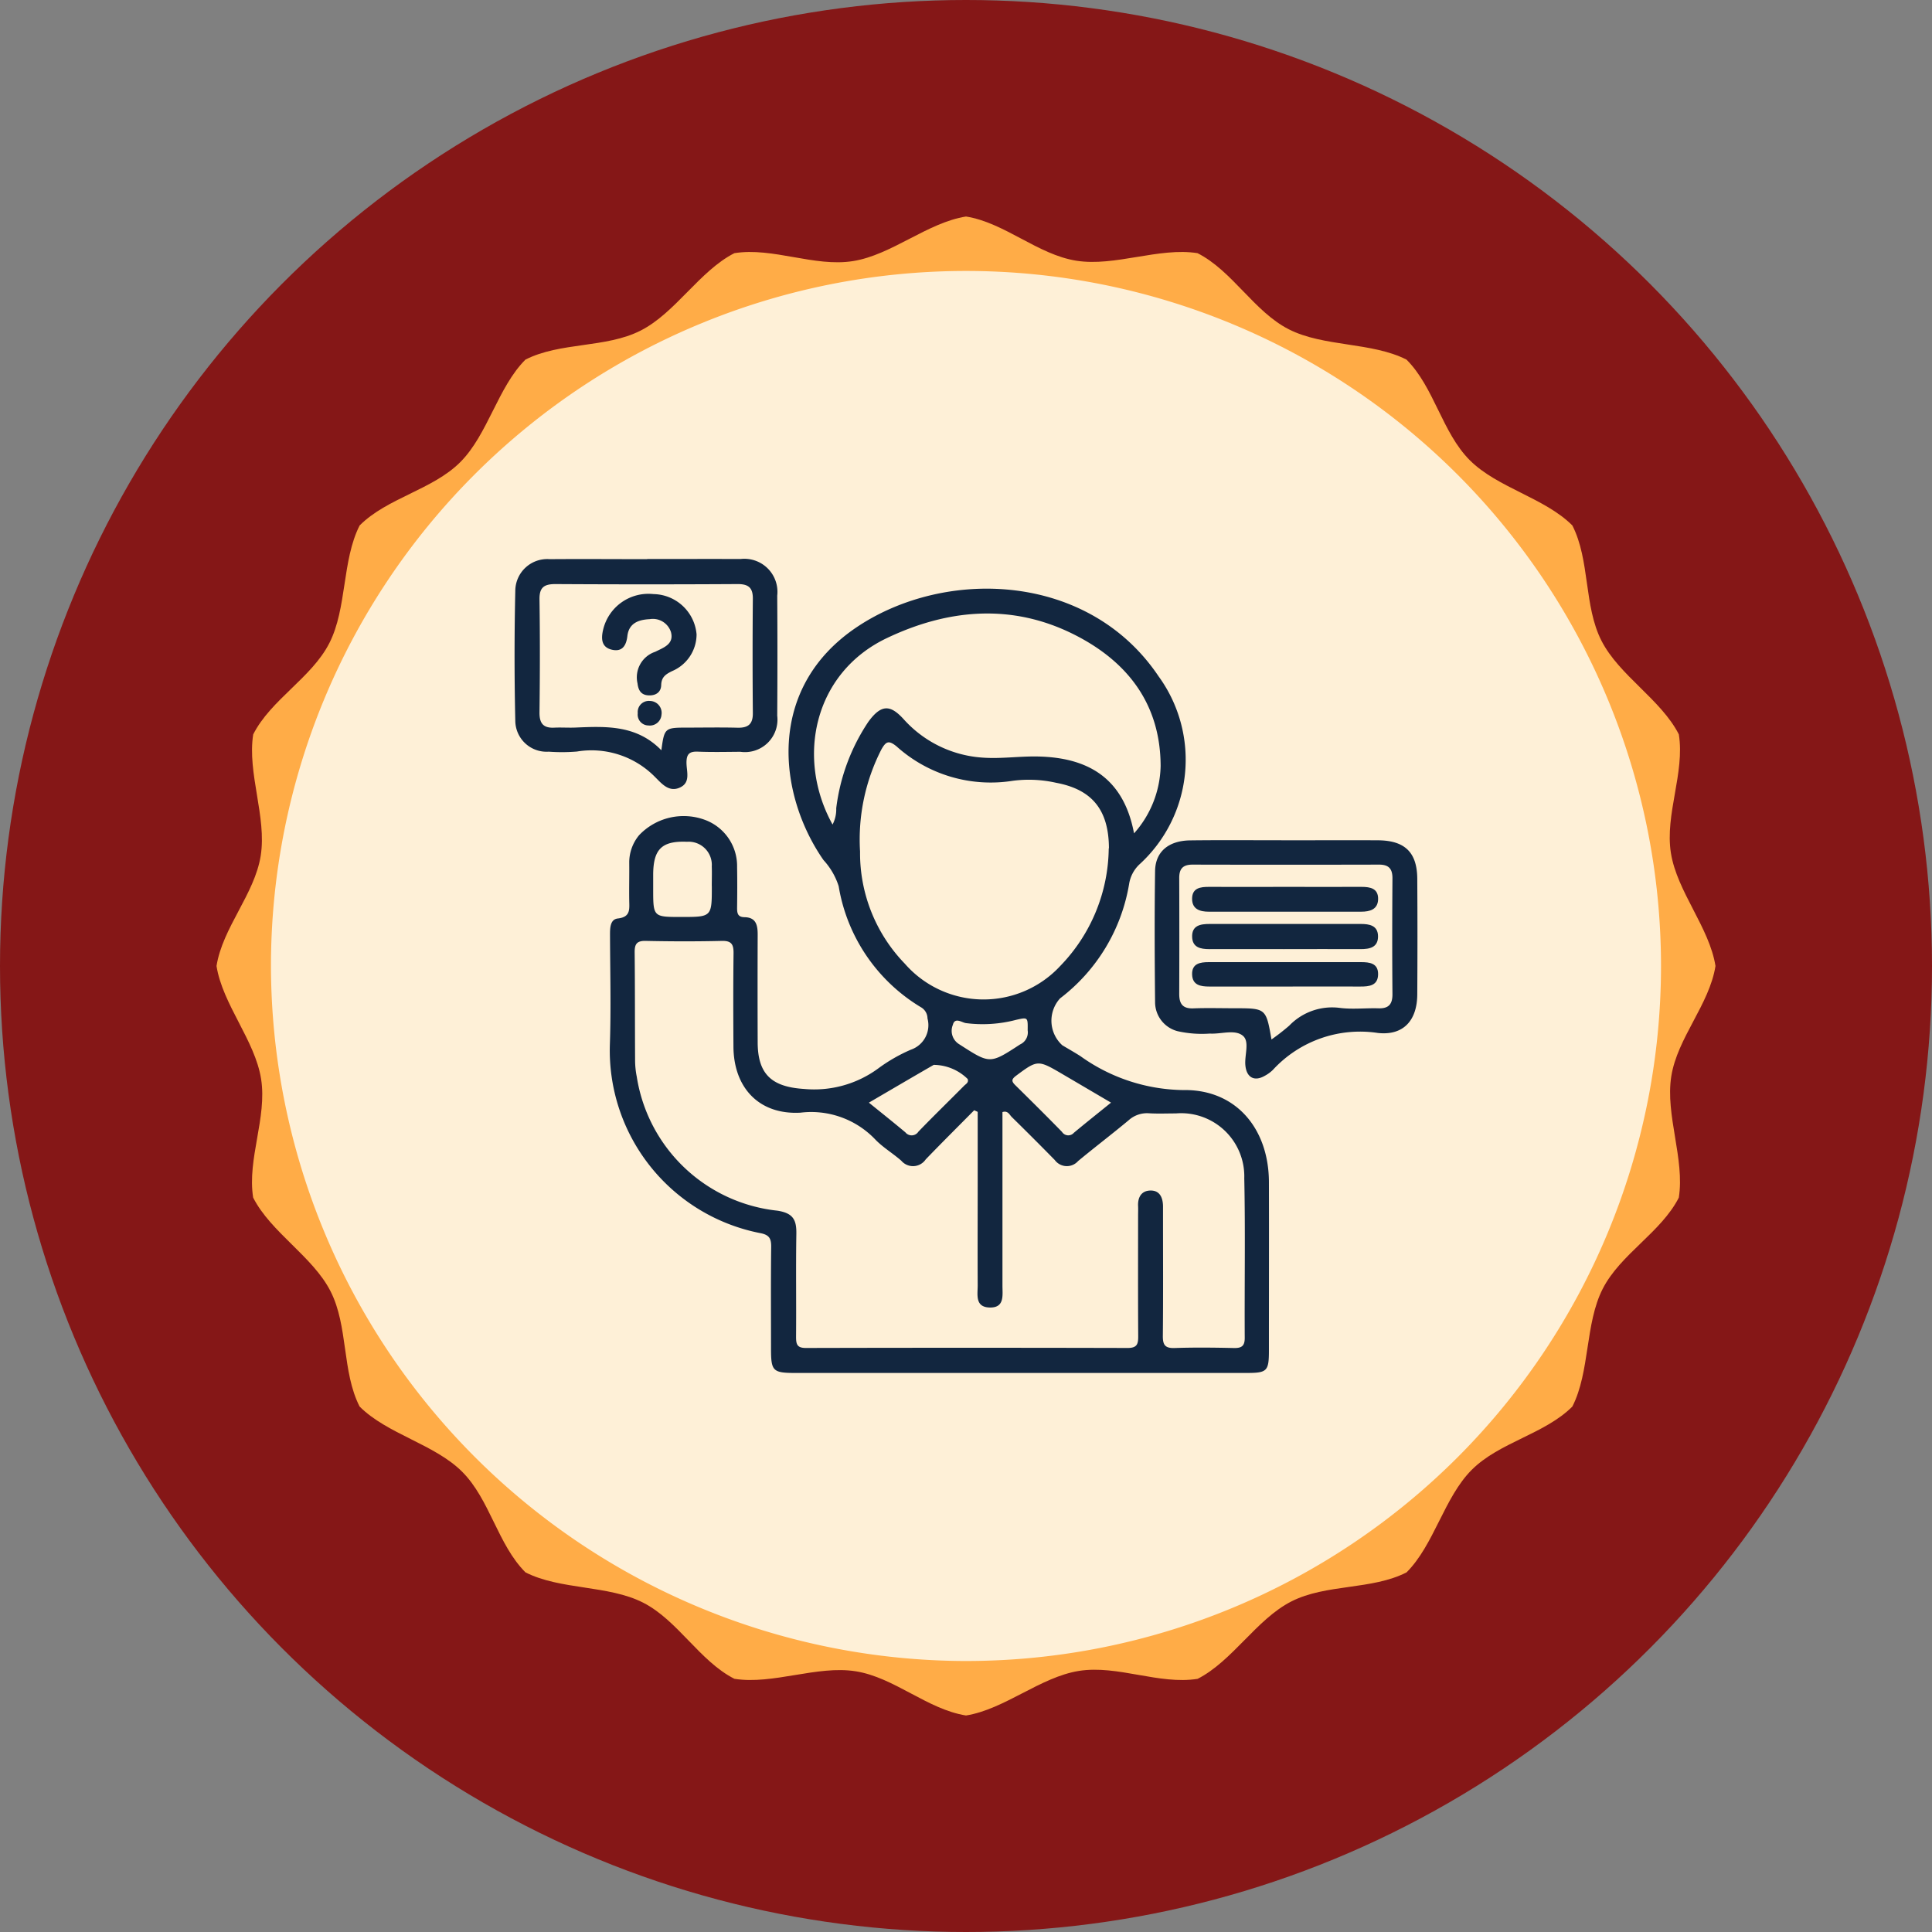 <svg xmlns="http://www.w3.org/2000/svg" xmlns:xlink="http://www.w3.org/1999/xlink" width="116" height="116" viewBox="0 0 116 116">
  <rect x="0" y="0" width="116" height="116" fill="#808080" stroke="none"/>
  <defs>
    <clipPath id="clip-path">
      <rect id="Rectángulo_378477" data-name="Rectángulo 378477" width="90" height="89.999" fill="none"/>
    </clipPath>
    <clipPath id="clip-path-2">
      <rect id="Rectángulo_379029" data-name="Rectángulo 379029" width="54.212" height="48.871" fill="#12263f"/>
    </clipPath>
  </defs>
  <g id="Grupo_1100033" data-name="Grupo 1100033" transform="translate(-1164 -14320)">
    <circle id="Elipse_6044" data-name="Elipse 6044" cx="58" cy="58" r="58" transform="translate(1164 14320)" fill="#851717"/>
    <g id="Grupo_1099948" data-name="Grupo 1099948">
      <g id="Grupo_1099560" data-name="Grupo 1099560" transform="translate(840 8631)">
        <g id="Grupo_1074114" data-name="Grupo 1074114" transform="translate(257 -26)">
          <g id="Grupo_1074112" data-name="Grupo 1074112" transform="translate(80 5728)">
            <g id="Grupo_1074103" data-name="Grupo 1074103" clip-path="url(#clip-path)">
              <path id="Trazado_611090" data-name="Trazado 611090" d="M45,0c2.318.367,4.306,2.287,6.625,2.654S56.587,1.835,58.9,2.2C61,3.267,62.293,5.709,64.385,6.773s4.974.756,7.065,1.82c1.66,1.66,2.139,4.382,3.8,6.041s4.5,2.255,6.157,3.916c1.066,2.09.681,4.828,1.746,6.918S86.733,29,87.8,31.093c.368,2.318-.844,4.8-.477,7.12S89.632,42.682,90,45c-.367,2.318-2.286,4.306-2.654,6.625s.819,4.964.452,7.282c-1.064,2.09-3.506,3.388-4.571,5.479s-.755,4.974-1.821,7.065c-1.659,1.659-4.382,2.14-6.041,3.8s-2.255,4.5-3.915,6.158c-2.09,1.065-4.828.68-6.918,1.745S61,86.732,58.907,87.8c-2.319.368-4.8-.844-7.121-.477S47.317,89.632,45,90c-2.317-.367-4.305-2.287-6.624-2.654s-4.964.819-7.282.452C29,86.732,27.7,84.29,25.615,83.226s-4.975-.755-7.066-1.82c-1.66-1.66-2.14-4.382-3.8-6.041s-4.5-2.256-6.158-3.915c-1.066-2.091-.679-4.829-1.744-6.919S3.267,61,2.2,58.906c-.368-2.318.844-4.8.477-7.121S.368,47.317,0,45c.368-2.317,2.286-4.306,2.654-6.624s-.818-4.964-.451-7.282C3.267,29,5.709,27.7,6.774,25.614s.754-4.974,1.819-7.065c1.66-1.66,4.382-2.14,6.041-3.8s2.255-4.5,3.915-6.158c2.091-1.065,4.829-.68,6.92-1.745S29,3.267,31.093,2.2c2.318-.368,4.8.844,7.12.477S42.682.367,45,0" transform="translate(0 0)" fill="#ffac47" fill-rule="evenodd"/>
              <path id="Trazado_611091" data-name="Trazado 611091" d="M46.344,88.074A41.73,41.73,0,1,0,4.614,46.344a41.811,41.811,0,0,0,41.73,41.731" transform="translate(-1.345 -1.345)" fill="#fef0d7" fill-rule="evenodd"/>
            </g>
          </g>
        </g>
      </g>
      <g id="Grupo_1099651" data-name="Grupo 1099651" transform="translate(1194.894 14353.564)">
        <g id="Grupo_1099650" data-name="Grupo 1099650" clip-path="url(#clip-path-2)">
          <path id="Trazado_874427" data-name="Trazado 874427" d="M58.3,57.574H44.9c-1.411,0-1.51-.1-1.51-1.471,0-2.035-.015-4.07.01-6.1.006-.509-.122-.726-.662-.827a11.177,11.177,0,0,1-9.024-11.307c.075-2.2.016-4.409.009-6.613,0-.415.014-.919.469-.97.769-.086.693-.557.685-1.071-.012-.763.009-1.526,0-2.289a2.566,2.566,0,0,1,.591-1.639,3.687,3.687,0,0,1,3.892-.944,2.955,2.955,0,0,1,1.993,2.86c.015.819.011,1.639,0,2.459,0,.324.049.541.447.547.7.011.791.489.789,1.053q-.012,3.222,0,6.444c0,1.94.849,2.693,2.786,2.815A6.488,6.488,0,0,0,49.813,39.3a9.827,9.827,0,0,1,1.979-1.138,1.555,1.555,0,0,0,.993-1.875.782.782,0,0,0-.4-.676,10.465,10.465,0,0,1-4.933-7.264,4.2,4.2,0,0,0-.912-1.569c-2.7-3.876-3.527-10.307,2.035-14.009,5.346-3.558,13.9-3.249,18.082,2.973A8.508,8.508,0,0,1,65.49,27.057a2.059,2.059,0,0,0-.6,1.162,10.881,10.881,0,0,1-4.145,6.864,1.991,1.991,0,0,0,.135,2.816c.363.217.732.425,1.089.653a10.806,10.806,0,0,0,6.187,2.036c3.159-.047,5.12,2.327,5.129,5.525.009,3.363,0,6.727,0,10.09,0,1.264-.1,1.37-1.341,1.37q-6.826,0-13.651,0M55.788,41.892l-.2-.091c-.971.982-1.951,1.955-2.91,2.95a.921.921,0,0,1-1.465.08c-.508-.448-1.109-.8-1.573-1.286a5.31,5.31,0,0,0-4.478-1.6c-2.477.14-4.013-1.484-4.028-3.965-.011-1.865-.017-3.731.006-5.6.006-.523-.111-.762-.7-.748-1.525.037-3.052.033-4.578,0-.542-.011-.665.2-.659.7.023,2.147.013,4.3.026,6.443a5.079,5.079,0,0,0,.1,1.009,9.576,9.576,0,0,0,8.447,8.046c.948.148,1.149.557,1.135,1.39-.033,2.062,0,4.126-.017,6.189,0,.433.057.665.586.664q9.665-.024,19.33,0c.572,0,.63-.252.627-.716-.016-2.4-.007-4.8-.007-7.206,0-.2.009-.4,0-.593-.027-.533.2-.927.739-.938.561-.011.747.421.757.929,0,.226,0,.452,0,.678,0,2.374.014,4.748-.01,7.122-.006.539.135.746.705.727,1.186-.04,2.374-.027,3.56,0,.458.009.655-.114.652-.614-.018-3.193.04-6.388-.028-9.58A3.792,3.792,0,0,0,67.7,41.99c-.537,0-1.075.024-1.61-.008a1.649,1.649,0,0,0-1.231.422c-1,.834-2.034,1.618-3.033,2.448a.9.9,0,0,1-1.4-.065q-1.276-1.3-2.577-2.577c-.143-.14-.234-.406-.563-.3v.925q0,4.748,0,9.5c0,.576.136,1.33-.764,1.309s-.72-.778-.723-1.347c-.01-2.091,0-4.182,0-6.274v-4.13m7.88-15.819c-.009-2.313-1.015-3.532-3.164-3.934a7.432,7.432,0,0,0-2.611-.121,8.447,8.447,0,0,1-6.977-2.067c-.473-.382-.633-.3-.908.181a11.865,11.865,0,0,0-1.283,6.133A9.543,9.543,0,0,0,51.424,33a6.276,6.276,0,0,0,9.324.145,10.289,10.289,0,0,0,2.919-7.073m1.516-.893a6.265,6.265,0,0,0,1.6-4.048c-.009-3.73-1.995-6.281-5.187-7.89-3.75-1.89-7.589-1.536-11.259.214-4.369,2.083-5.469,7.18-3.252,11.19a1.964,1.964,0,0,0,.22-.975,11.929,11.929,0,0,1,1.92-5.18c.8-1.108,1.351-1.023,2.131-.167a6.975,6.975,0,0,0,4.679,2.3c1.115.091,2.25-.086,3.374-.063,2.922.06,5.143,1.215,5.778,4.621M39.833,28.344c0-.4.014-.791,0-1.185a1.391,1.391,0,0,0-1.486-1.479c-1.512-.062-2.027.44-2.032,1.978,0,.282,0,.564,0,.846,0,1.691,0,1.691,1.682,1.691,1.841,0,1.841,0,1.839-1.851m9.431,13c.8.646,1.5,1.205,2.191,1.783a.481.481,0,0,0,.781-.041c.9-.933,1.831-1.836,2.744-2.757.107-.108.294-.193.213-.407a2.943,2.943,0,0,0-2.037-.847c-1.267.729-2.527,1.471-3.892,2.268m14.537,0c-1.053-.619-2.041-1.2-3.033-1.782-1.354-.79-1.406-.771-2.657.159-.286.213-.3.334-.062.57.943.93,1.885,1.862,2.809,2.81a.446.446,0,0,0,.714.052c.713-.593,1.439-1.17,2.229-1.809M58.8,37c.011-.79.011-.789-.693-.628a7.905,7.905,0,0,1-3.021.195c-.243-.038-.66-.37-.778.105a.942.942,0,0,0,.388,1.169c1.842,1.184,1.821,1.2,3.647.008A.793.793,0,0,0,58.8,37" transform="translate(-27.991 -8.703)" fill="#12263f"/>
          <path id="Trazado_874428" data-name="Trazado 874428" d="M234.5,99.546c1.836,0,3.673-.01,5.509,0,1.615.011,2.349.724,2.359,2.31q.022,3.475,0,6.95c-.01,1.549-.826,2.476-2.364,2.308a7.109,7.109,0,0,0-6.309,2.221,2.13,2.13,0,0,1-.478.348c-.627.365-1.1.109-1.17-.624-.061-.61.274-1.43-.154-1.781-.481-.394-1.3-.087-1.974-.128a6.671,6.671,0,0,1-1.932-.141,1.8,1.8,0,0,1-1.361-1.743c-.027-2.627-.039-5.255,0-7.882.019-1.158.815-1.817,2.106-1.833,1.921-.024,3.842-.006,5.763-.007m-.889,11.967a13.306,13.306,0,0,0,1.072-.834,3.574,3.574,0,0,1,3.065-1.065c.752.091,1.525,0,2.288.022.62.02.852-.244.847-.86-.02-2.318-.016-4.636,0-6.954,0-.576-.232-.815-.808-.814q-5.6.014-11.194,0c-.591,0-.806.259-.8.818q.012,3.477,0,6.954c0,.6.219.883.852.859.819-.032,1.639-.007,2.459-.007,1.9,0,1.9,0,2.229,1.882" transform="translate(-188.167 -82.657)" fill="#12263f"/>
          <path id="Trazado_874429" data-name="Trazado 874429" d="M7.967,0c1.866,0,3.731-.007,5.6,0A1.986,1.986,0,0,1,15.772,2.2q.024,3.6,0,7.208a1.95,1.95,0,0,1-2.216,2.166c-.848.006-1.7.026-2.544-.008-.511-.021-.689.14-.688.668s.273,1.207-.425,1.5c-.653.277-1.082-.275-1.458-.64a5.342,5.342,0,0,0-4.694-1.535,10.841,10.841,0,0,1-1.694.008A1.877,1.877,0,0,1,.045,9.711q-.088-3.9,0-7.8A1.919,1.919,0,0,1,2.115.009c1.95-.016,3.9,0,5.851,0m.849,11.473c.18-1.334.206-1.357,1.512-1.359,1.018,0,2.036-.02,3.053.006.633.016.934-.2.928-.877q-.03-3.434,0-6.869c.005-.661-.265-.882-.917-.878q-5.47.032-10.939,0c-.679,0-.965.2-.954.921.033,2.261.028,4.523,0,6.784-.007.652.224.949.884.916.423-.021.848.012,1.272-.006,1.833-.076,3.668-.17,5.16,1.362" transform="translate(0 0)" fill="#12263f"/>
          <path id="Trazado_874430" data-name="Trazado 874430" d="M245.385,130.714c-1.5,0-3-.007-4.493,0-.532,0-1.01-.1-1.033-.725-.026-.7.5-.786,1.053-.786h9.071c.517,0,1.023.088,1.036.724.014.682-.492.79-1.057.787-1.526-.009-3.052,0-4.578,0" transform="translate(-199.175 -107.291)" fill="#12263f"/>
          <path id="Trazado_874431" data-name="Trazado 874431" d="M245.446,116.044c1.524,0,3.049.006,4.574,0,.532,0,1.012.091,1,.738-.015.625-.5.752-1.021.752h-9.148c-.532,0-1-.149-1-.774,0-.653.5-.719,1.02-.716,1.525.008,3.049,0,4.574,0" transform="translate(-199.17 -96.359)" fill="#12263f"/>
          <path id="Trazado_874432" data-name="Trazado 874432" d="M245.448,144.182c-1.523,0-3.046,0-4.57,0-.524,0-1.007-.085-1.027-.722-.021-.661.479-.742,1-.743h9.139c.508,0,1.029.058,1.028.715,0,.7-.533.753-1.08.75-1.495-.007-2.99,0-4.485,0" transform="translate(-199.169 -118.513)" fill="#12263f"/>
          <path id="Trazado_874433" data-name="Trazado 874433" d="M36.656,14.743a2.4,2.4,0,0,1-1.465,2.2c-.39.191-.646.358-.659.844-.011.425-.323.635-.756.615-.458-.021-.618-.312-.666-.723a1.614,1.614,0,0,1,1.063-1.893c.5-.252,1.143-.458.944-1.187a1.14,1.14,0,0,0-1.274-.773c-.66.032-1.25.232-1.341,1.012-.066.566-.3.957-.906.828-.649-.138-.682-.647-.552-1.2a2.794,2.794,0,0,1,3.023-2.145,2.644,2.644,0,0,1,2.59,2.427" transform="translate(-25.727 -10.215)" fill="#12263f"/>
          <path id="Trazado_874434" data-name="Trazado 874434" d="M45.035,51.044a.7.7,0,0,1-.785.664.652.652,0,0,1-.641-.735.668.668,0,0,1,.728-.737.716.716,0,0,1,.7.809" transform="translate(-36.211 -41.714)" fill="#12263f"/>
        </g>
      </g>
    </g>
  </g>
</svg>
